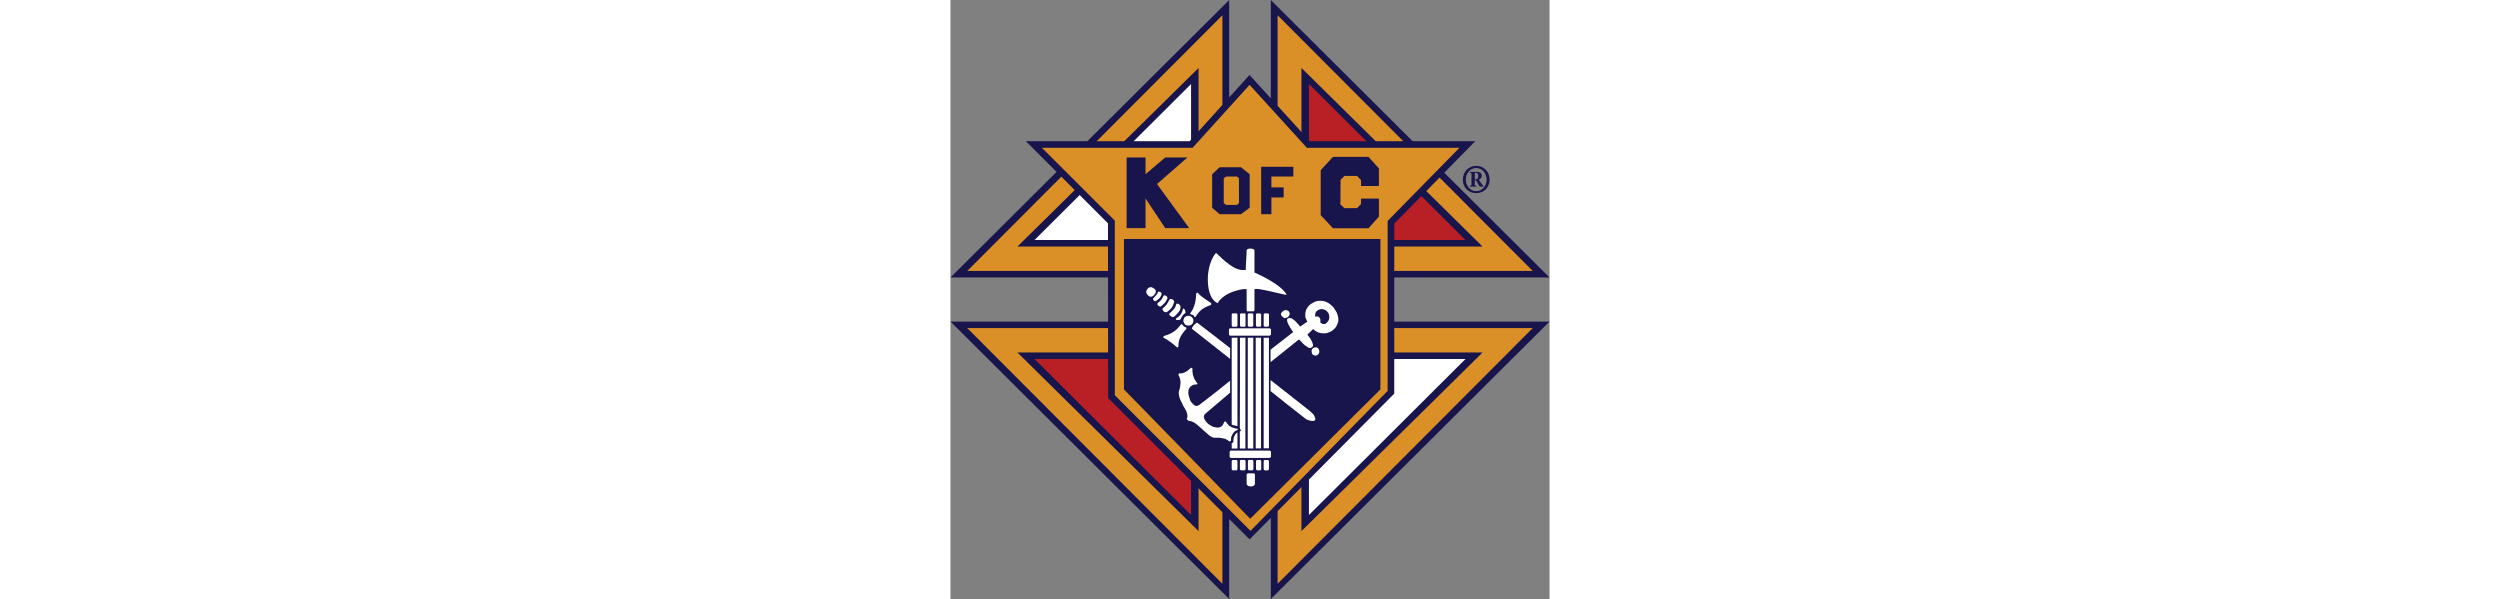 <?xml version="1.0" encoding="utf-8"?>
<!-- Generator: Adobe Illustrator 12.0.1, SVG Export Plug-In . SVG Version: 6.00 Build 51448)  -->
<!DOCTYPE svg PUBLIC "-//W3C//DTD SVG 1.1//EN" "http://www.w3.org/Graphics/SVG/1.1/DTD/svg11.dtd">
<svg  version="1.1" xmlns="http://www.w3.org/2000/svg" xmlns:xlink="http://www.w3.org/1999/xlink" width="1502.4" height="360" viewBox="0 0 360 360"
	 overflow="visible" enable-background="new 0 0 360 360" xml:space="preserve">
<rect x="0" y="0" width="360" height="360" fill="#808080" stroke="none"/>
<g id="Formee_Cross">
	<g>
		<polygon fill="#17154C" points="167.5,360 167.5,193.25 0,193.25 		"/>
		<g>
			<g>
				<path fill="#DA8F27" d="M10.083,197.167l153.333,153.666V197.167H10.083z M149.083,319.167L40.25,211.833h108.833V319.167z"/>
			</g>
		</g>
		<polygon fill="#B92025" points="144.583,309.5 50.5,215.75 144.583,215.75 		"/>
	</g>
	<g>
		<polygon fill="#17154C" points="192.5,360 192.5,193.25 360,193.25 		"/>
		<g>
			<g>
				<path fill="#DA8F27" d="M196.584,197.167v153.666l153.332-153.666H196.584z M210.917,211.833H319.75L210.917,319.167V211.833z"
					/>
			</g>
		</g>
		<polyline fill="#FFFFFF" points="215.417,309.5 309.5,215.75 215.417,215.75 		"/>
	</g>
	<g>
		<polygon fill="#17154C" points="167.5,0 167.5,166.75 0,166.75 		"/>
		<g>
			<g>
				<path fill="#DA8F27" d="M10.083,162.833h153.333V9.167L10.083,162.833z M149.083,148.167H40.25L149.083,40.833V148.167z"/>
			</g>
		</g>
		<polygon fill="#FFFFFF" points="144.583,50.5 50.5,144.25 144.583,144.25 		"/>
	</g>
	<g>
		<polygon fill="#17154C" points="192.5,0 192.5,166.75 360,166.75 		"/>
		<g>
			<g>
				<path fill="#DA8F27" d="M196.584,9.167v153.666h153.332L196.584,9.167z M210.917,40.833L319.75,148.167H210.917V40.833z"/>
			</g>
		</g>
		<polyline fill="#B92025" points="215.417,50.5 309.5,144.25 215.417,144.25 		"/>
	</g>
</g>
<g id="Shield">
	<path fill="#17154C" d="M215.943,84.857l-36.225-39.813l-36.027,39.813H45.304l49.335,49.335l0.113,105.021l84.976,84.936
		l86.962-87.596V134.421l48.671-49.563H215.943z"/>
	<path fill="#DA8F27" d="M54.958,88.823l90.528,0.011l34.269-37.854l34.441,37.854l91.657-0.011l-42.566,43.36l-0.572,0.583v0.817
		l0.004,101.292l-82.411,84.153l-81.552-81.503L98.75,132.609L54.958,88.823z"/>
	<polygon fill="#17154C" points="104.25,143.625 258.375,143.625 258.375,234 180.125,311.75 104.25,234 	"/>
	<polygon fill="#17154C" points="186.711,100.216 206.048,100.25 206.048,106.104 192.853,106.104 192.853,112.61 200.215,112.61 
		200.215,118.653 192.853,118.653 192.853,128.722 186.711,128.722 186.711,100.216 	"/>
	<polygon fill="#17154C" points="244.277,105.724 236.752,105.724 234.417,108.056 234.334,122.833 236.752,125.088 
		244.277,125.088 246.726,122.605 246.726,119.354 257.465,119.354 257.465,130.2 251.184,137.173 229.853,137.173 222.49,129.273 
		222.49,102.311 229.853,94.257 251.184,94.257 257.465,101.223 257.465,111.763 246.726,111.763 246.726,108.203 244.277,105.724 	
		"/>
	<polygon fill="#17154C" points="117.22,119.271 117.22,137.089 105.866,137.089 105.866,94.634 117.22,94.634 117.22,104.706 
		129.033,94.634 142.38,94.634 124.123,110.595 143.449,137.089 129.033,137.089 117.22,119.271 	"/>
	<g id="O">
		<g>
			<path fill="#17154C" d="M174.596,100.525h-12.887l-4.45,4.181v20.144l4.45,3.873h12.887l5.215-3.873v-20.144L174.596,100.525z
				 M172.125,123.156l-6.517-0.013l-1.383-1.084v-14.869l1.383-1.085h6.594l1.142,1.052l0.037,14.871L172.125,123.156z"/>
		</g>
	</g>
</g>
<g id="Emblem">
	<path fill="#17154C" d="M312.769,115.468c-0.979-0.386-1.824-0.948-2.561-1.685c-0.722-0.739-1.286-1.6-1.691-2.604
		c-0.411-1.004-0.603-2.081-0.603-3.248c0-1.159,0.191-2.247,0.603-3.254c0.405-1.012,0.97-1.887,1.691-2.622
		c0.736-0.732,1.582-1.317,2.561-1.74c0.978-0.435,2.029-0.644,3.177-0.644c1.163,0,2.228,0.209,3.208,0.644
		c0.985,0.422,1.823,1.007,2.531,1.74c0.72,0.735,1.277,1.61,1.691,2.622c0.396,1.008,0.617,2.096,0.617,3.254
		c0,1.167-0.222,2.243-0.617,3.248c-0.414,1.004-0.972,1.864-1.691,2.604c-0.708,0.736-1.546,1.299-2.531,1.685
		c-0.98,0.39-2.045,0.582-3.208,0.582C314.798,116.049,313.746,115.857,312.769,115.468z M318.433,114.324
		c0.765-0.368,1.426-0.864,1.985-1.485c0.559-0.622,1-1.358,1.31-2.204c0.316-0.846,0.473-1.739,0.473-2.68
		c0-0.96-0.156-1.861-0.473-2.71c-0.31-0.846-0.751-1.585-1.303-2.222c-0.544-0.627-1.198-1.129-1.963-1.5
		c-0.767-0.365-1.604-0.552-2.517-0.552c-0.896,0-1.719,0.187-2.485,0.552c-0.765,0.37-1.428,0.872-1.985,1.515
		c-0.561,0.643-1,1.391-1.312,2.224c-0.322,0.835-0.477,1.732-0.477,2.693c0,0.941,0.154,1.834,0.477,2.68
		c0.312,0.846,0.751,1.582,1.312,2.204c0.558,0.621,1.221,1.117,1.985,1.485c0.767,0.369,1.589,0.552,2.485,0.552
		C316.835,114.876,317.667,114.692,318.433,114.324z M316.651,103.324c0.715,0,1.338,0.188,1.854,0.555
		c0.522,0.369,0.781,0.946,0.781,1.718c0,0.534-0.163,1.023-0.492,1.479c-0.316,0.449-0.773,0.754-1.347,0.92l1.347,1.935
		c0.271,0.37,0.535,0.72,0.8,1.074c0.265,0.345,0.5,0.636,0.737,0.86v0.272h-1.959c-0.19,0-0.383-0.111-0.558-0.343
		c-0.177-0.231-0.367-0.537-0.565-0.911c-0.199-0.379-0.414-0.794-0.647-1.237c-0.237-0.456-0.495-0.889-0.759-1.315h-0.764v2.353
		c0,0.408,0.035,0.662,0.116,0.762c0.088,0.106,0.392,0.173,0.911,0.212v0.479h-4.03v-0.479c0.538-0.039,0.839-0.113,0.928-0.212
		c0.073-0.1,0.117-0.357,0.117-0.769v-5.943c0-0.386-0.044-0.64-0.132-0.747c-0.104-0.114-0.397-0.196-0.913-0.229v-0.434H316.651z
		 M315.813,107.752c0.544,0,0.898-0.213,1.089-0.644c0.206-0.43,0.302-0.904,0.302-1.415c0-0.674-0.125-1.145-0.369-1.413
		c-0.249-0.266-0.578-0.394-0.992-0.394h-0.764v3.865H315.813z"/>
	<g id="Fasces__x26__Axe">
		<path fill="#FFFFFF" d="M182.68,150.365c0,2.762,0,10.633,0,13.392c0,0,16.152,6.902,19.331,13.401
			c0,0.548-19.331-4.976-19.331-3.178v8.143v4.009c0,0.42-0.235,0.963-0.515,0.963h-3.773c-0.31,0-0.405-0.47-0.408-0.963V173.98
			c0-1.107-13.395,0.964-17.396,8.143c-0.555,0-5.939-2.211-5.939-14.358c0-9.525,4.141-15.193,4.969-15.74
			c0.416,0,9.389,10.216,15.608,10.216h2.207c0-2.762,0.551-9.113,0.551-11.875c0,0,0-0.967,2.21-0.967
			C182.4,149.398,182.68,150.365,182.68,150.365L182.68,150.365z"/>
		<path fill="#FFFFFF" d="M178.781,284.452c0.397-0.045,3.252,0,3.252,0c0.685-0.015,0.919,0.44,0.919,0.75c0,0.515,0,5.458,0,5.458
			c-0.015,2.296-4.969,2.198-4.969,0v-5.458C178.035,284.731,178.458,284.497,178.781,284.452L178.781,284.452z"/>
		<path fill="#FFFFFF" d="M188.96,276.435h1.597c0.553,0,0.817,0.398,0.817,0.94l0.007,4.312c0.008,0.669-0.376,0.985-0.786,0.985
			h-1.522c-0.553,0-0.868-0.426-0.868-0.985l0.008-4.369C188.212,276.758,188.418,276.435,188.96,276.435L188.96,276.435z"/>
		<path fill="#FFFFFF" d="M184.224,276.435h1.868c0.397,0,0.649,0.492,0.649,0.861v4.699c0.042,0.47-0.59,0.661-0.59,0.661
			l-1.793,0.016c-0.473,0-0.759-0.546-0.759-0.823v-4.531C183.622,276.698,183.944,276.435,184.224,276.435L184.224,276.435z"/>
		<path fill="#FFFFFF" d="M179.312,276.419h2c0.559,0,0.735,0.553,0.735,0.824v4.546c0,0.28-0.103,0.853-0.646,0.853l-2.111-0.008
			c0,0-0.526-0.169-0.548-0.845v-4.553C178.781,276.479,179.312,276.419,179.312,276.419L179.312,276.419z"/>
		<path fill="#FFFFFF" d="M174.729,276.419h1.935c0.55,0,0.688,0.553,0.688,0.824v4.701c0,0.271-0.413,0.689-0.688,0.689h-1.935
			c-0.279,0-0.817-0.212-0.817-0.764v-4.634C173.912,276.678,174.177,276.419,174.729,276.419L174.729,276.419z"/>
		<path fill="#FFFFFF" d="M169.837,276.435h1.934c0.449,0,0.691,0.44,0.691,0.721v4.531c0.019,0.691-0.265,0.955-0.691,0.97
			l-2.026,0.016c-0.275,0-0.736-0.228-0.739-0.985l0.003-4.575C169.009,276.56,169.565,276.435,169.837,276.435L169.837,276.435z"/>
		<path fill="#FFFFFF" d="M189.196,188.346h1.236c0.411,0,0.971,0.103,0.971,0.794v6.386c0,0.677-0.56,0.823-0.971,0.823h-1.236
			c-0.838,0.03-0.97-0.545-0.97-0.823v-6.495C188.227,188.346,188.638,188.346,189.196,188.346L189.196,188.346z"/>
		<path fill="#FFFFFF" d="M184.475,188.346l1.376-0.015c0,0,0.83,0,0.846,0.853v6.384c0,0-0.066,0.826-0.766,0.781h-1.324
			c-0.684,0-1.045-0.251-1.045-0.809v-6.532C183.577,188.286,184.475,188.346,184.475,188.346L184.475,188.346z"/>
		<path fill="#FFFFFF" d="M179.208,188.346l2.022-0.015c0.412,0,0.758,0.258,0.735,0.699v6.495c0,0.543-0.404,0.854-0.823,0.823
			h-1.788c0,0-0.699-0.169-0.703-0.823v-6.495C178.652,188.346,179.208,188.346,179.208,188.346L179.208,188.346z"/>
		<path fill="#FFFFFF" d="M174.832,188.346h1.655c0.449-0.037,0.843,0.008,0.832,0.685l-0.008,6.643
			c0,0.557-0.441,0.706-0.654,0.676h-2.048c-0.28,0-0.611-0.42-0.611-0.691L174,189.03C174,188.346,174.556,188.346,174.832,188.346
			L174.832,188.346z"/>
		<path fill="#FFFFFF" d="M169.837,188.346l1.784-0.015c0.475-0.022,0.85,0.132,0.842,0.699v6.495c0,0.543-0.448,0.868-0.798,0.823
			h-1.99c-0.606,0-0.669-0.545-0.669-0.823v-6.495C169.006,188.346,169.565,188.346,169.837,188.346L169.837,188.346z"/>
		<path fill="#FFFFFF" d="M168.042,197.313h23.612c0.411,0,0.97,0.42,0.97,0.691v2.766c0,0.411-0.559,0.963-0.97,0.963h-23.612
			c-0.275,0-0.69-0.552-0.69-0.963v-2.766C167.352,197.732,167.767,197.313,168.042,197.313L168.042,197.313z"/>
		<path fill="#FFFFFF" d="M168.595,270.785h23.06c0.411,0,0.97,0.545,0.97,0.824v2.618c0,0.561-0.559,0.971-0.97,0.971h-23.06
			c-0.553,0-0.828-0.41-0.828-0.971v-2.618C167.767,271.33,168.042,270.785,168.595,270.785L168.595,270.785z"/>
		<polygon fill="#FFFFFF" points="188.212,202.977 191.381,202.977 191.381,269.417 188.212,269.417 188.212,202.977 		"/>
		<polygon fill="#FFFFFF" points="183.431,202.977 186.622,202.977 186.622,269.462 183.431,269.462 183.431,202.977 		"/>
		<polygon fill="#FFFFFF" points="178.675,202.977 181.988,202.977 181.988,269.536 178.631,269.521 178.675,202.977 		"/>
		<path fill="#FFFFFF" d="M169.006,202.977h3.457v53.165c-1.654-0.552-1.654-0.28-3.457-0.972V202.977L169.006,202.977z"/>
		<polygon fill="#FFFFFF" points="173.96,202.977 177.27,202.977 177.226,269.536 173.875,269.536 173.875,259.245 174.585,258.891 
			173.875,257.171 173.96,230.316 173.96,202.977 		"/>
		<path fill="#FFFFFF" d="M169.978,265.807c-0.14-3.729,1.518-5.385,2.485-5.936v9.665l-3.446,0.008l-0.011-3.187L169.978,265.807
			L169.978,265.807z"/>
	</g>
	<g id="Sword">
		<path fill="#FFFFFF" d="M135.454,191.45c2.52-1.501,3.763-3.172,4.281-5.937c1.007-0.378,1.519,1.523,1.519,2.494
			c-1.795,1.235-2.067,2.06-3.038,4C137.249,192.553,135.038,192.553,135.454,191.45L135.454,191.45z"/>
		<path fill="#FFFFFF" d="M131.478,188.522c2.351-2.206,3.52-3.016,4.251-5.849c0.552-0.827,2.924,0.658,2.486,2.214
			c0.192,1.466-1.853,3.767-3.729,5.386C132.968,191.199,131.067,189.082,131.478,188.522L131.478,188.522z"/>
		<path fill="#FFFFFF" d="M127.583,185.305c2.41-2.15,2.502-2.432,4.02-5.197c0.416-1.239,3.71,0.224,2.607,2.016
			c-0.765,2.516-1.243,3.038-3.869,5.252C128.75,188.405,126.83,186.191,127.583,185.305L127.583,185.305z"/>
		<path fill="#FFFFFF" d="M124.546,182.123c2.761-2.211,2.486-2.479,3.453-4.277c0.552-0.968,2.759,0.275,2.343,1.523
			c-1.095,2.289-1.52,2.754-3.586,4.548C125.789,184.888,123.579,183.091,124.546,182.123L124.546,182.123z"/>
		<path fill="#FFFFFF" d="M121.784,179.369c1.244-1.248,2.583-2.586,2.958-3.954c0.566-0.563,2.397,0.372,2.147,1.176
			c-0.309,1.861-1.504,3.141-3.579,4.388C122.689,181.414,121.372,179.912,121.784,179.369L121.784,179.369z"/>
		<path fill="#FFFFFF" d="M122.633,176.967c-1.286,1.589-2.611,1.721-3.688,0.739c-1.457-1.316-1.75-2.534-0.596-4.027
			c1.203-1.552,2.588-1.302,4.049-0.25C123.439,174.175,123.914,175.382,122.633,176.967L122.633,176.967z"/>
		<path fill="#FFFFFF" d="M148.852,176.187c-0.694-0.827-1.247,0.412-1.247,0.412c0,4.008-0.963,8.289-3.173,11.187
			c-0.559,0.56-0.559,0.56,0,1.104c0.69,0.411,2.008,0.162,2.144,1.684c0.552,0,0.894-0.435,0.894-0.435
			c2.483-4.008,4.693-5.252,8.698-6.771c0.416,0,0.963-0.695,0.416-1.246C154.372,180.607,150.368,178.121,148.852,176.187
			L148.852,176.187z"/>
		<path fill="#FFFFFF" d="M127.999,202.977c-0.416-0.685,0.552-1.244,0.824-1.244c3.733-0.963,7.184-3.177,9.393-6.487
			c0.552-0.411,0.552-0.411,0.971-0.411c1.099,1.515,1.099,1.515,2.483,1.926c0.276,0.553,0,0.973,0,0.973
			c-3.177,3.448-4.697,6.215-4.697,10.215c0,0.553-0.416,1.244-0.966,0.691C134.211,206.977,130.342,203.947,127.999,202.977
			L127.999,202.977z"/>
		<path fill="#FFFFFF" d="M145.395,194.553c-0.931,1.266-3.038,1.421-4.28,0.59c-1.379-1.516-1.379-2.797-0.691-4.045
			c0.97-1.516,3.111-1.678,4.354-0.707C146.021,191.214,146.451,193.112,145.395,194.553L145.395,194.553z"/>
		<polygon fill="#FFFFFF" points="192.347,228.389 215.684,246.749 216.236,247.308 216.788,247.719 217.206,248.132 
			217.619,248.542 218.03,248.955 218.311,249.373 218.581,249.785 218.854,250.484 219.002,250.756 219.134,251.169 
			219.273,251.44 219.273,251.722 219.273,252 219.134,252.278 219.134,252.413 218.854,252.692 218.722,252.823 218.442,252.823 
			218.161,252.963 217.751,252.963 217.338,252.963 217.06,252.963 216.375,252.823 215.823,252.692 215.404,252.552 
			214.853,252.413 214.44,252.278 213.883,252 213.47,251.722 212.778,251.169 202.011,242.745 192.347,235.016 192.347,228.389 		
			"/>
		<polygon fill="#FFFFFF" points="168.042,215.679 145.122,197.598 145.122,197.451 145.122,197.172 145.259,196.9 145.395,196.628 
			145.532,196.349 145.81,196.068 145.951,195.804 146.362,195.384 146.642,195.104 146.778,194.834 147.054,194.687 
			147.329,194.413 147.605,194.274 147.746,194.143 148.157,193.861 157.55,201.041 168.042,209.191 168.042,215.679 		"/>
	</g>
	<g id="Anchor">
		<path fill="#FFFFFF" d="M198.832,189.582c-0.543-0.691,0-2.207,0.973-2.487c0.822-0.963,2.485-0.963,3.456,0
			c1.096,1.251,0.544,2.487-0.426,3.457c-1.237,0.824-2.752,0.824-3.443-0.412L198.832,189.582L198.832,189.582z"/>
		<path fill="#FFFFFF" d="M217.472,212.92c-0.684-1.522-0.684-2.767,0.418-3.729c1.112-0.691,2.767-0.691,3.318,0.552
			c0.69,0.971,0.69,2.625-0.552,3.45C219.685,214.164,218.442,213.611,217.472,212.92L217.472,212.92z"/>
		<polygon fill="#FFFFFF" points="168.042,235.979 153.406,248.41 152.578,249.234 152.299,250.057 152.299,251.029 152.713,252 
			153.266,252.963 154.097,253.928 155.063,254.898 156.858,256 158.099,256.561 159.341,256.825 160.587,256.973 161.687,256.825 
			162.794,256.281 163.625,255.457 164.589,253.383 165.557,253.383 165.836,253.928 166.111,254.346 166.523,254.752 
			166.799,255.17 167.075,255.457 167.491,255.861 167.767,256 168.263,256.339 168.778,256.604 169.286,256.825 169.697,256.973 
			170.212,257.149 170.643,257.288 171.352,257.515 172.463,257.635 172.735,258.349 172.188,258.487 171.801,258.664 
			171.352,258.898 170.94,259.18 170.665,259.458 170.249,259.871 169.978,260.15 169.565,260.834 169.286,261.252 169.149,261.665 
			168.87,262.217 168.733,262.769 168.595,263.327 168.595,264.011 168.595,264.842 167.715,265.299 167.767,265.395 
			166.935,264.842 166.245,264.284 165.557,264.011 164.725,263.593 163.901,263.458 163.209,263.327 162.382,263.18 
			161.275,263.048 160.587,263.048 159.896,263.048 159.341,263.048 158.789,263.048 158.238,263.048 157.685,262.901 
			157.13,262.636 156.031,262.077 155.063,261.252 154.097,260.422 153.129,259.59 152.162,258.767 151.338,257.943 
			150.368,257.112 149.124,256 148.296,255.309 147.469,254.619 146.642,254.074 145.81,253.654 144.983,253.236 144.292,253.103 
			143.188,252.963 141.945,251.853 142.222,251.169 142.357,250.346 142.357,249.515 142.222,248.688 141.945,247.851 
			141.669,247.026 141.254,246.203 140.423,244.82 139.871,243.85 139.458,242.88 138.904,241.775 138.356,240.813 137.937,239.709 
			137.524,238.598 137.249,236.803 137.113,236.392 137.249,235.848 137.249,235.287 137.389,234.596 137.664,234.045 
			137.805,233.361 137.937,232.67 138.08,231.558 138.216,230.728 138.216,229.904 138.216,229.08 138.08,228.249 137.937,227.551 
			137.664,226.727 136.972,225.344 137.249,224.381 137.805,224.381 138.356,224.381 138.904,224.381 139.458,224.239 
			139.871,224.107 140.423,223.961 140.842,223.697 141.529,223.416 141.945,223.137 142.357,222.865 142.772,222.585 
			143.049,222.306 143.46,221.894 143.873,221.622 144.432,220.931 145.395,221.343 145.395,222.032 145.395,222.725 
			145.395,223.276 145.532,223.828 145.532,224.52 145.671,225.072 145.81,225.622 146.086,226.446 146.362,227.005 
			146.502,227.551 146.778,228.109 147.054,228.521 147.469,229.08 147.746,229.633 148.437,230.316 148.157,231.008 
			146.362,231.155 145.122,231.7 144.152,232.39 143.46,233.361 143.049,234.464 142.913,235.848 143.049,237.223 143.604,239.158 
			144.016,240.539 144.703,241.644 145.532,242.599 146.362,243.438 147.19,243.85 148.021,243.989 149.4,243.438 159.069,235.979 
			168.042,228.801 168.042,235.979 		"/>
		<g>
			<g>
				<path fill="#FFFFFF" d="M232.8,189.729l-0.685-1.943l-1.794-2.898l-1.521-1.519l-1.663-1.246l-1.648-0.824l-1.662-0.415
					l-1.646-0.141l-1.662,0.141l-1.516,0.415l-2.214,1.243l-1.244,0.963l-0.97,1.252l-0.825,1.375l-0.412,1.522l-0.146,1.515
					l0.146,1.662l1.104,2.487l-4.36,2.989l-0.061-0.091l-0.279-0.413l-0.552-0.699l-0.543-0.552l-0.973-1.102l-0.691-0.691
					l-0.691-0.561l-0.823-0.545l-0.691-0.418l-0.692-0.139h-0.55l-0.698,0.278l-0.414,0.278l-0.131,0.273v0.418v0.414l0.131,0.559
					l0.141,0.543l0.273,0.552l0.426,0.971l0.412,0.545l0.271,0.699l0.412,0.544l0.419,0.699l0.412,0.553l0.279,0.542l0.545,0.56
					l-13.665,10.628v7.466l17.122-13.672l0.14,0.271l0.411,0.281l0.273,0.41l0.559,0.413l0.411,0.552l0.552,0.551l0.553,0.552
					l0.823,0.699l0.692,0.412l0.558,0.412l0.552,0.412l0.552,0.146l0.552,0.133l0.419-0.133l0.691-0.42l0.413-0.279l0.132-0.412
					l0.139-0.551l-0.139-0.691l-0.279-0.691l-0.266-0.823l-0.418-0.691l-0.692-1.251l-0.552-0.691l-0.412-0.545l-0.411-0.551
					l-0.28-0.28l0.134-0.14l0.146-0.132l0.271-0.279l0.14-0.28l0.272-0.132l0.279-0.279l0.271-0.281l0.281-0.271l0.278-0.272
					l0.273-0.28l0.271-0.131l0.146-0.279l0.266-0.143l0.147-0.277l0.271-0.271l1.523,1.233l1.654,0.839l1.656,0.413l1.662,0.132
					l1.655-0.132l1.521-0.561l1.515-0.691l1.796-1.515l0.963-1.234l0.699-1.53l0.545-1.515v-1.656L232.8,189.729z M226.453,193.583
					c-1.244,1.521-2.349,1.521-4.011,0.42c-0.544,0,0.429-1.657-0.544-2.905c-0.69-1.516-2.765-0.546-2.765-0.958
					c0-1.249,0-2.765,1.522-3.588c1.786-1.391,4.553-0.973,6.215,1.234C228.107,189.582,227.834,192.346,226.453,193.583z"/>
			</g>
		</g>
	</g>
</g>
</svg>
